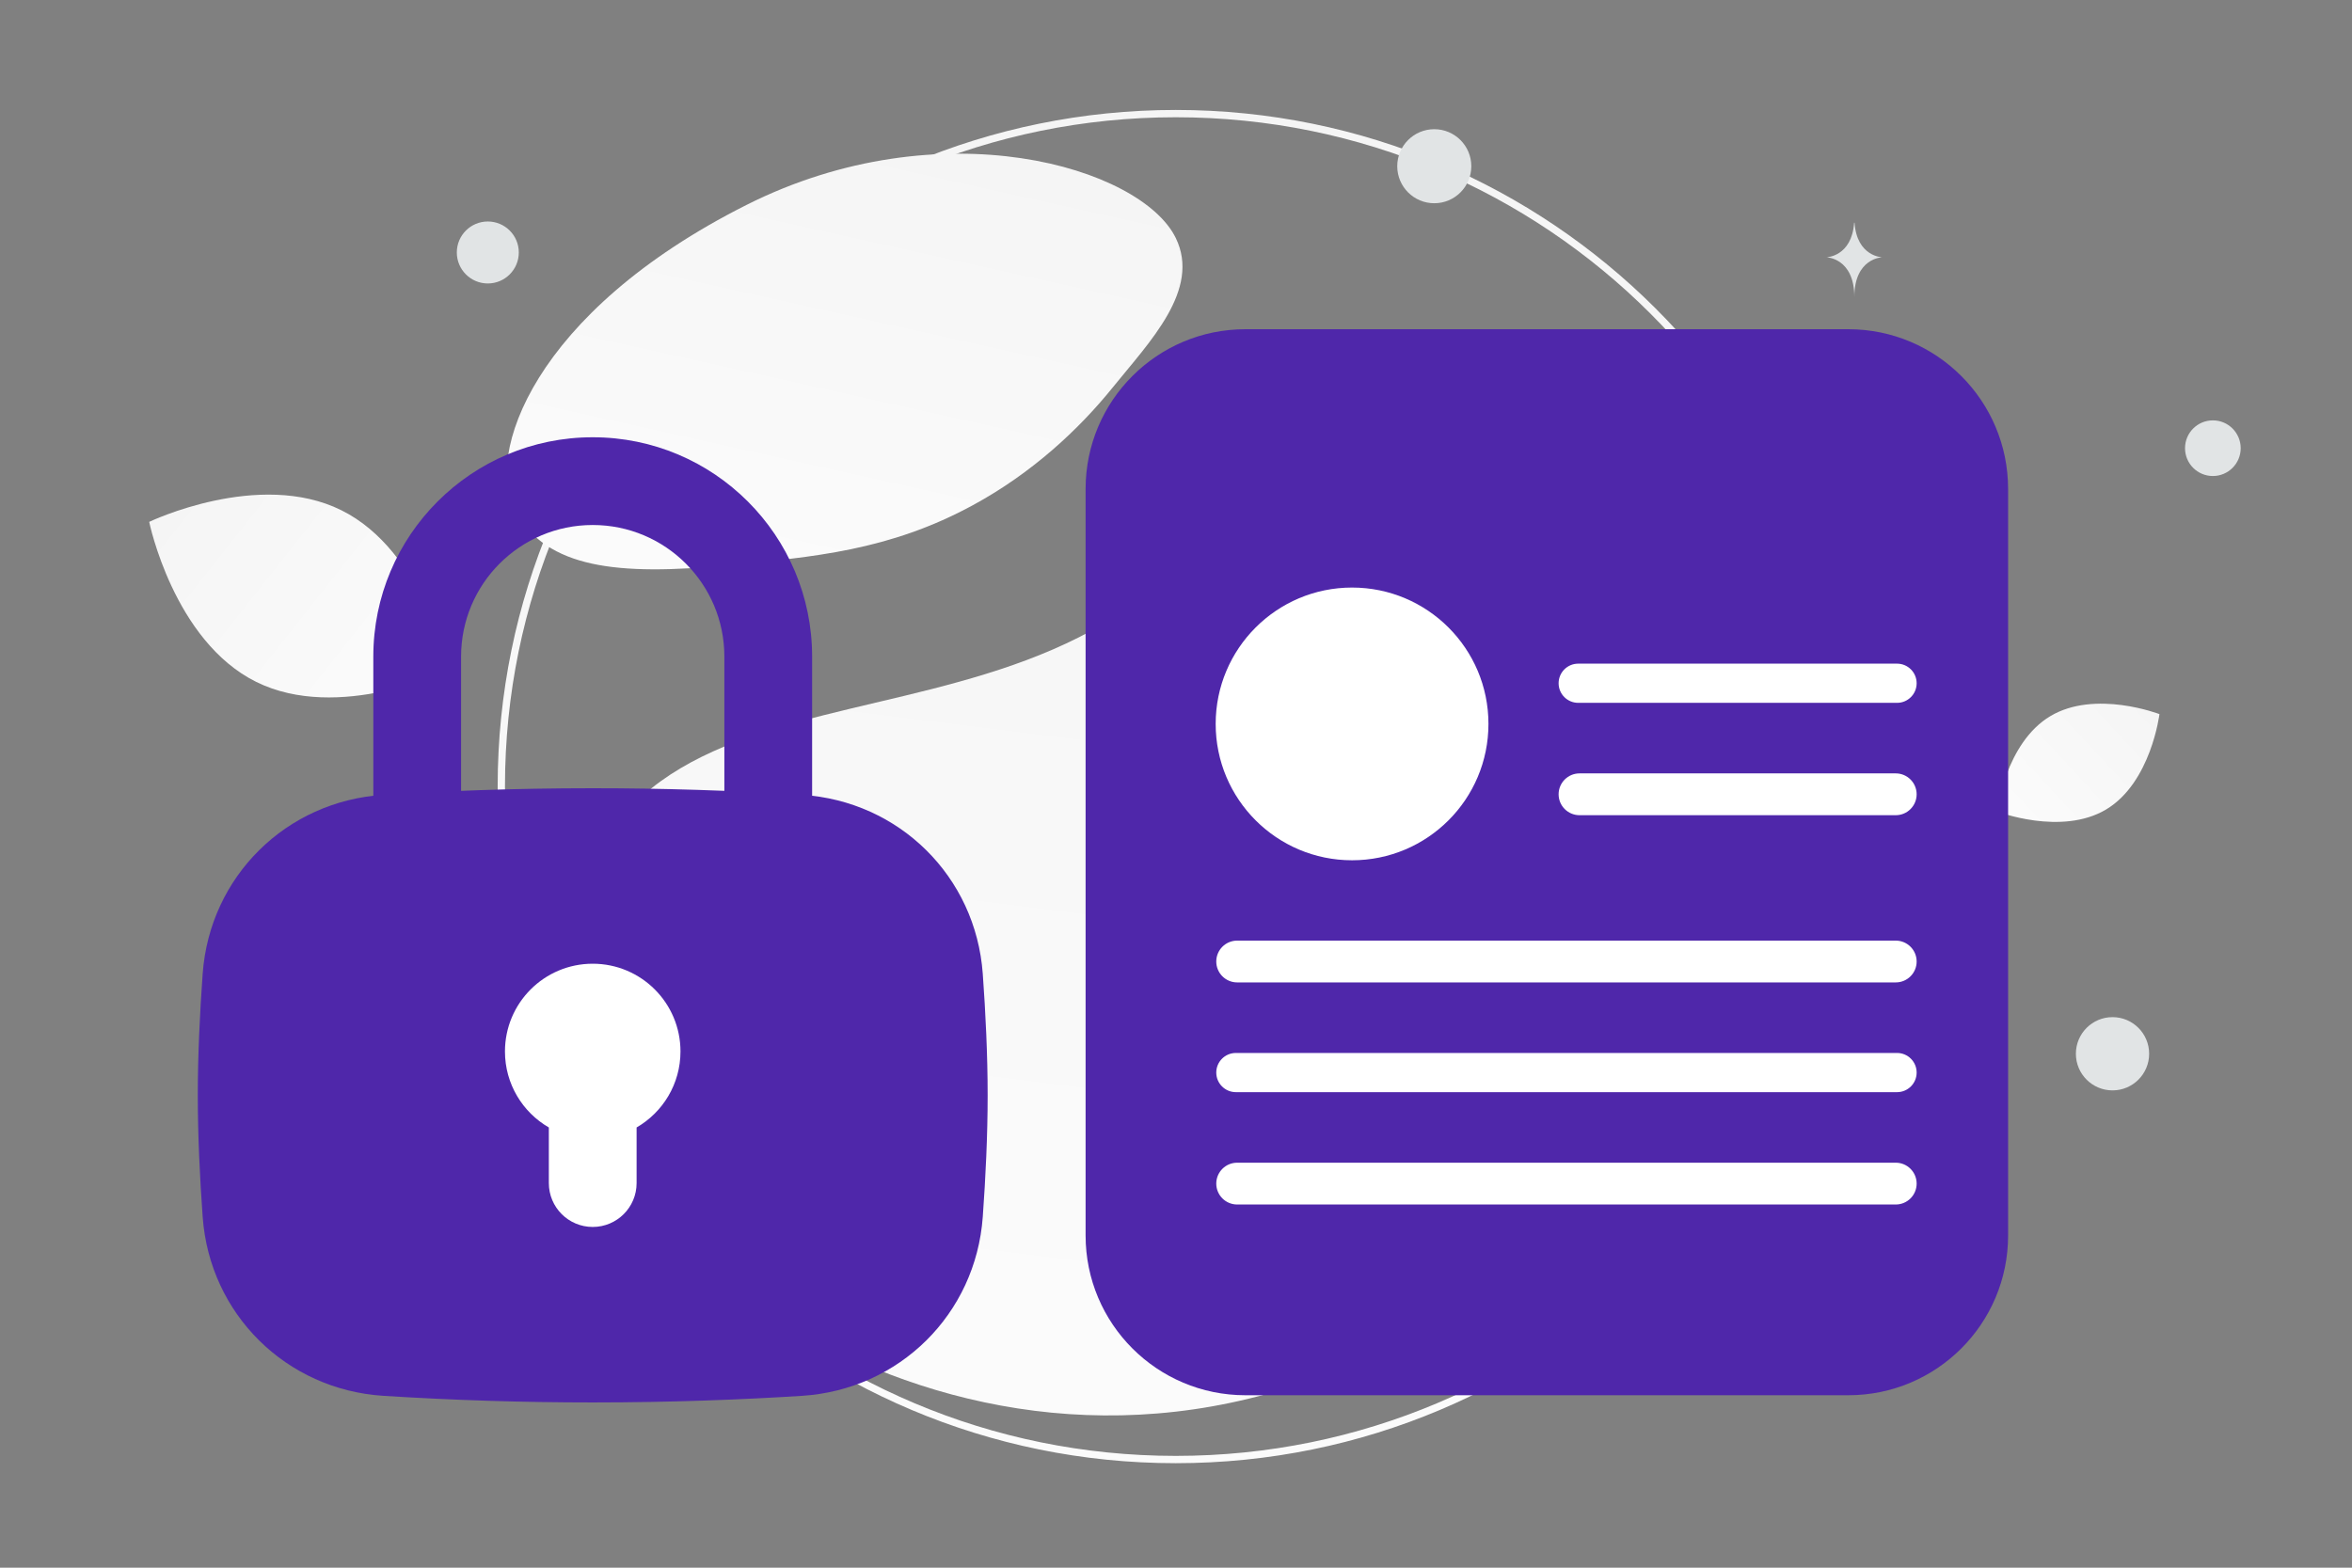 <svg width="900" height="600" viewBox="0 0 900 600" fill="none" xmlns="http://www.w3.org/2000/svg">
<rect x="0" y="0" width="900" height="600" fill="#808080" stroke="none"/>
<g clip-path="url(#clip0_1235_27982)">
<path d="M708.01 301.045C708.01 443.291 592.462 558.609 449.919 558.609C307.377 558.609 191.829 443.291 191.829 301.045C191.829 158.799 307.377 43.48 449.919 43.48C592.462 43.48 708.01 158.799 708.01 301.045V301.045Z" stroke="url(#paint0_linear_1235_27982)" stroke-width="2.797"/>
<path d="M214.951 399.439C217.569 465.859 359.383 588.102 513.959 523.416C585.851 493.328 575.973 455.521 627.54 399.629C658.277 366.317 704.367 338.982 713.666 293.882C721.702 254.953 710.776 214.947 688.202 190.378C637.431 135.123 542.388 102.946 461.31 205.127C380.232 307.307 208.218 228.135 214.951 399.439Z" fill="url(#paint1_linear_1235_27982)"/>
<path d="M197.164 195.709C209.351 217.461 236.043 220.449 278.806 216.316C310.966 213.201 340.294 210.792 372.457 193.256C394.968 180.991 412.788 164.397 425.794 148.28C439.888 130.82 459.56 110.893 449.916 91.096C436.664 63.902 360.024 40.999 285.603 78.455C203.853 119.611 185.241 174.452 197.164 195.71V195.709Z" fill="url(#paint2_linear_1235_27982)"/>
<path d="M98.007 260.962C129.602 276.635 171.536 256.482 171.536 256.482C171.536 256.482 162.217 210.928 130.605 195.277C99.01 179.604 57.092 199.735 57.092 199.735C57.092 199.735 66.412 245.289 98.007 260.962Z" fill="url(#paint3_linear_1235_27982)"/>
<path d="M805.937 309.79C788.771 320.078 764.144 310.567 764.144 310.567C764.144 310.567 767.364 284.38 784.54 274.103C801.706 263.815 826.323 273.314 826.323 273.314C826.323 273.314 823.103 299.501 805.937 309.79Z" fill="url(#paint4_linear_1235_27982)"/>
<path d="M176.353 484.924C181.712 484.924 186.057 480.579 186.057 475.22C186.057 469.86 181.712 465.516 176.353 465.516C170.994 465.516 166.649 469.86 166.649 475.22C166.649 480.579 170.994 484.924 176.353 484.924Z" fill="#E1E4E5"/>
<path d="M808.361 417.323C816.102 417.323 822.378 411.047 822.378 403.306C822.378 395.565 816.102 389.289 808.361 389.289C800.62 389.289 794.344 395.565 794.344 403.306C794.344 411.047 800.62 417.323 808.361 417.323Z" fill="#E1E4E5"/>
<path d="M126.936 389.945C132.828 389.945 137.604 385.169 137.604 379.277C137.604 373.386 132.828 368.609 126.936 368.609C121.044 368.609 116.268 373.386 116.268 379.277C116.268 385.169 121.044 389.945 126.936 389.945Z" fill="#E1E4E5"/>
<path d="M186.661 108.49C193.211 108.49 198.521 103.18 198.521 96.629C198.521 90.079 193.211 84.769 186.661 84.769C180.111 84.769 174.801 90.079 174.801 96.629C174.801 103.18 180.111 108.49 186.661 108.49Z" fill="#E1E4E5"/>
<path d="M836.108 171.537C836.108 177.419 840.876 182.187 846.758 182.187C852.64 182.187 857.408 177.419 857.408 171.537C857.408 165.655 852.64 160.887 846.758 160.887C840.876 160.887 836.108 165.655 836.108 171.537Z" fill="#E1E4E5"/>
<path d="M548.83 77.787C556.655 77.787 562.999 71.444 562.999 63.618C562.999 55.793 556.655 49.449 548.83 49.449C541.005 49.449 534.661 55.793 534.661 63.618C534.661 71.444 541.005 77.787 548.83 77.787Z" fill="#E1E4E5"/>
<path d="M165.765 328.907C171.784 328.907 176.664 325.003 176.664 320.188C176.664 315.372 171.784 311.469 165.765 311.469C159.746 311.469 154.866 315.372 154.866 320.188C154.866 325.003 159.746 328.907 165.765 328.907Z" fill="#E1E4E5"/>
<path d="M709.644 85.242H709.489C708.57 98.269 698.882 98.469 698.882 98.469C698.882 98.469 709.565 98.678 709.565 113.73C709.565 98.678 720.248 98.47 720.248 98.47C720.248 98.47 710.564 98.269 709.644 85.242ZM743.957 449.313H743.808C742.925 462.301 733.624 462.501 733.624 462.501C733.624 462.501 743.881 462.709 743.881 477.716C743.881 462.709 754.137 462.501 754.137 462.501C754.137 462.501 744.84 462.301 743.957 449.313Z" fill="#E1E4E5"/>
<path d="M707.257 126H476.559C442.786 126 415.408 153.378 415.408 187.151V472.849C415.408 506.622 442.786 534 476.559 534H707.257C741.03 534 768.408 506.622 768.408 472.849V187.151C768.408 153.378 741.03 126 707.257 126Z" fill="#4F27AA"/>
<path d="M517.371 329.253C546.194 329.253 569.56 305.887 569.56 277.064C569.56 248.241 546.194 224.875 517.371 224.875C488.548 224.875 465.182 248.241 465.182 277.064C465.182 305.887 488.548 329.253 517.371 329.253Z" fill="white"/>
<path d="M725.908 254H603.908C599.766 254 596.408 257.358 596.408 261.5C596.408 265.642 599.766 269 603.908 269H725.908C730.05 269 733.408 265.642 733.408 261.5C733.408 257.358 730.05 254 725.908 254Z" fill="white"/>
<path d="M725.408 360H473.408C468.99 360 465.408 363.582 465.408 368C465.408 372.418 468.99 376 473.408 376H725.408C729.826 376 733.408 372.418 733.408 368C733.408 363.582 729.826 360 725.408 360Z" fill="white"/>
<path d="M725.408 296H604.408C599.99 296 596.408 299.582 596.408 304C596.408 308.418 599.99 312 604.408 312H725.408C729.826 312 733.408 308.418 733.408 304C733.408 299.582 729.826 296 725.408 296Z" fill="white"/>
<path d="M725.908 403H472.908C468.766 403 465.408 406.358 465.408 410.5C465.408 414.642 468.766 418 472.908 418H725.908C730.05 418 733.408 414.642 733.408 410.5C733.408 406.358 730.05 403 725.908 403Z" fill="white"/>
<path d="M725.408 445H473.408C468.99 445 465.408 448.582 465.408 453C465.408 457.418 468.99 461 473.408 461H725.408C729.826 461 733.408 457.418 733.408 453C733.408 448.582 729.826 445 725.408 445Z" fill="white"/>
<path d="M107.358 330.336H345.048V510.111H107.358V330.336Z" fill="#4F27AA"/>
<path fill-rule="evenodd" clip-rule="evenodd" d="M226.806 335.262C197.042 335.262 170.53 336.346 148.868 337.723C128.321 339.029 112.522 354.706 111.048 375.108C109.999 389.621 109.268 404.913 109.268 419.218C109.268 433.523 109.999 448.815 111.048 463.328C112.522 483.73 128.321 499.406 148.868 500.712C174.815 502.352 200.807 503.173 226.806 503.173C256.57 503.173 283.083 502.089 304.744 500.712C325.291 499.406 341.09 483.73 342.564 463.328C343.613 448.815 344.344 433.523 344.344 419.218C344.344 404.913 343.613 389.621 342.564 375.108C341.09 354.706 325.291 339.029 304.744 337.723C278.797 336.082 252.805 335.261 226.806 335.262ZM146.738 304.209C109.499 306.576 80.243 335.47 77.553 372.687C76.467 387.708 75.686 403.853 75.686 419.218C75.686 434.583 76.467 450.728 77.553 465.749C80.243 502.966 109.499 531.86 146.738 534.227C173.394 535.913 200.097 536.756 226.806 536.756C257.375 536.756 284.605 535.643 306.874 534.227C344.113 531.86 373.369 502.966 376.059 465.749C377.145 450.728 377.926 434.583 377.926 419.218C377.926 403.853 377.145 387.708 376.059 372.687C373.369 335.47 344.113 306.576 306.874 304.209C280.218 302.523 253.515 301.679 226.806 301.68C196.237 301.68 169.007 302.793 146.738 304.209Z" fill="#4F27AA"/>
<path fill-rule="evenodd" clip-rule="evenodd" d="M243.597 431.515C253.635 425.709 260.388 414.856 260.388 402.426C260.388 383.879 245.353 368.844 226.806 368.844C208.259 368.844 193.224 383.879 193.224 402.426C193.224 414.856 199.977 425.709 210.015 431.515V452.799C210.015 462.073 217.533 469.59 226.806 469.59C236.08 469.59 243.597 462.073 243.597 452.799V431.515Z" fill="white"/>
<path fill-rule="evenodd" clip-rule="evenodd" d="M142.85 251.308C142.85 204.94 180.439 167.352 226.806 167.352C273.173 167.352 310.761 204.94 310.761 251.308V318.472C310.761 327.746 303.244 335.263 293.97 335.263C284.697 335.263 277.179 327.746 277.179 318.472V251.308C277.179 223.487 254.626 200.935 226.806 200.935C198.985 200.935 176.433 223.487 176.433 251.308V318.472C176.433 327.746 168.915 335.263 159.641 335.263C150.368 335.263 142.85 327.746 142.85 318.472V251.308Z" fill="#4F27AA"/>
</g>
<defs>
<linearGradient id="paint0_linear_1235_27982" x1="460.985" y1="850.387" x2="445.047" y2="-521.333" gradientUnits="userSpaceOnUse">
<stop stop-color="white"/>
<stop offset="1" stop-color="#EEEEEE"/>
</linearGradient>
<linearGradient id="paint1_linear_1235_27982" x1="406.56" y1="781.057" x2="545.865" y2="-331.978" gradientUnits="userSpaceOnUse">
<stop stop-color="white"/>
<stop offset="1" stop-color="#EEEEEE"/>
</linearGradient>
<linearGradient id="paint2_linear_1235_27982" x1="279.267" y1="336.677" x2="387.898" y2="-151.462" gradientUnits="userSpaceOnUse">
<stop stop-color="white"/>
<stop offset="1" stop-color="#EEEEEE"/>
</linearGradient>
<linearGradient id="paint3_linear_1235_27982" x1="219.335" y1="309.849" x2="-41.261" y2="103.717" gradientUnits="userSpaceOnUse">
<stop stop-color="white"/>
<stop offset="1" stop-color="#EEEEEE"/>
</linearGradient>
<linearGradient id="paint4_linear_1235_27982" x1="739.51" y1="342.907" x2="877.633" y2="214.572" gradientUnits="userSpaceOnUse">
<stop stop-color="white"/>
<stop offset="1" stop-color="#EEEEEE"/>
</linearGradient>
<clipPath id="clip0_1235_27982">
<rect width="900" height="600" fill="white"/>
</clipPath>
</defs>
</svg>
